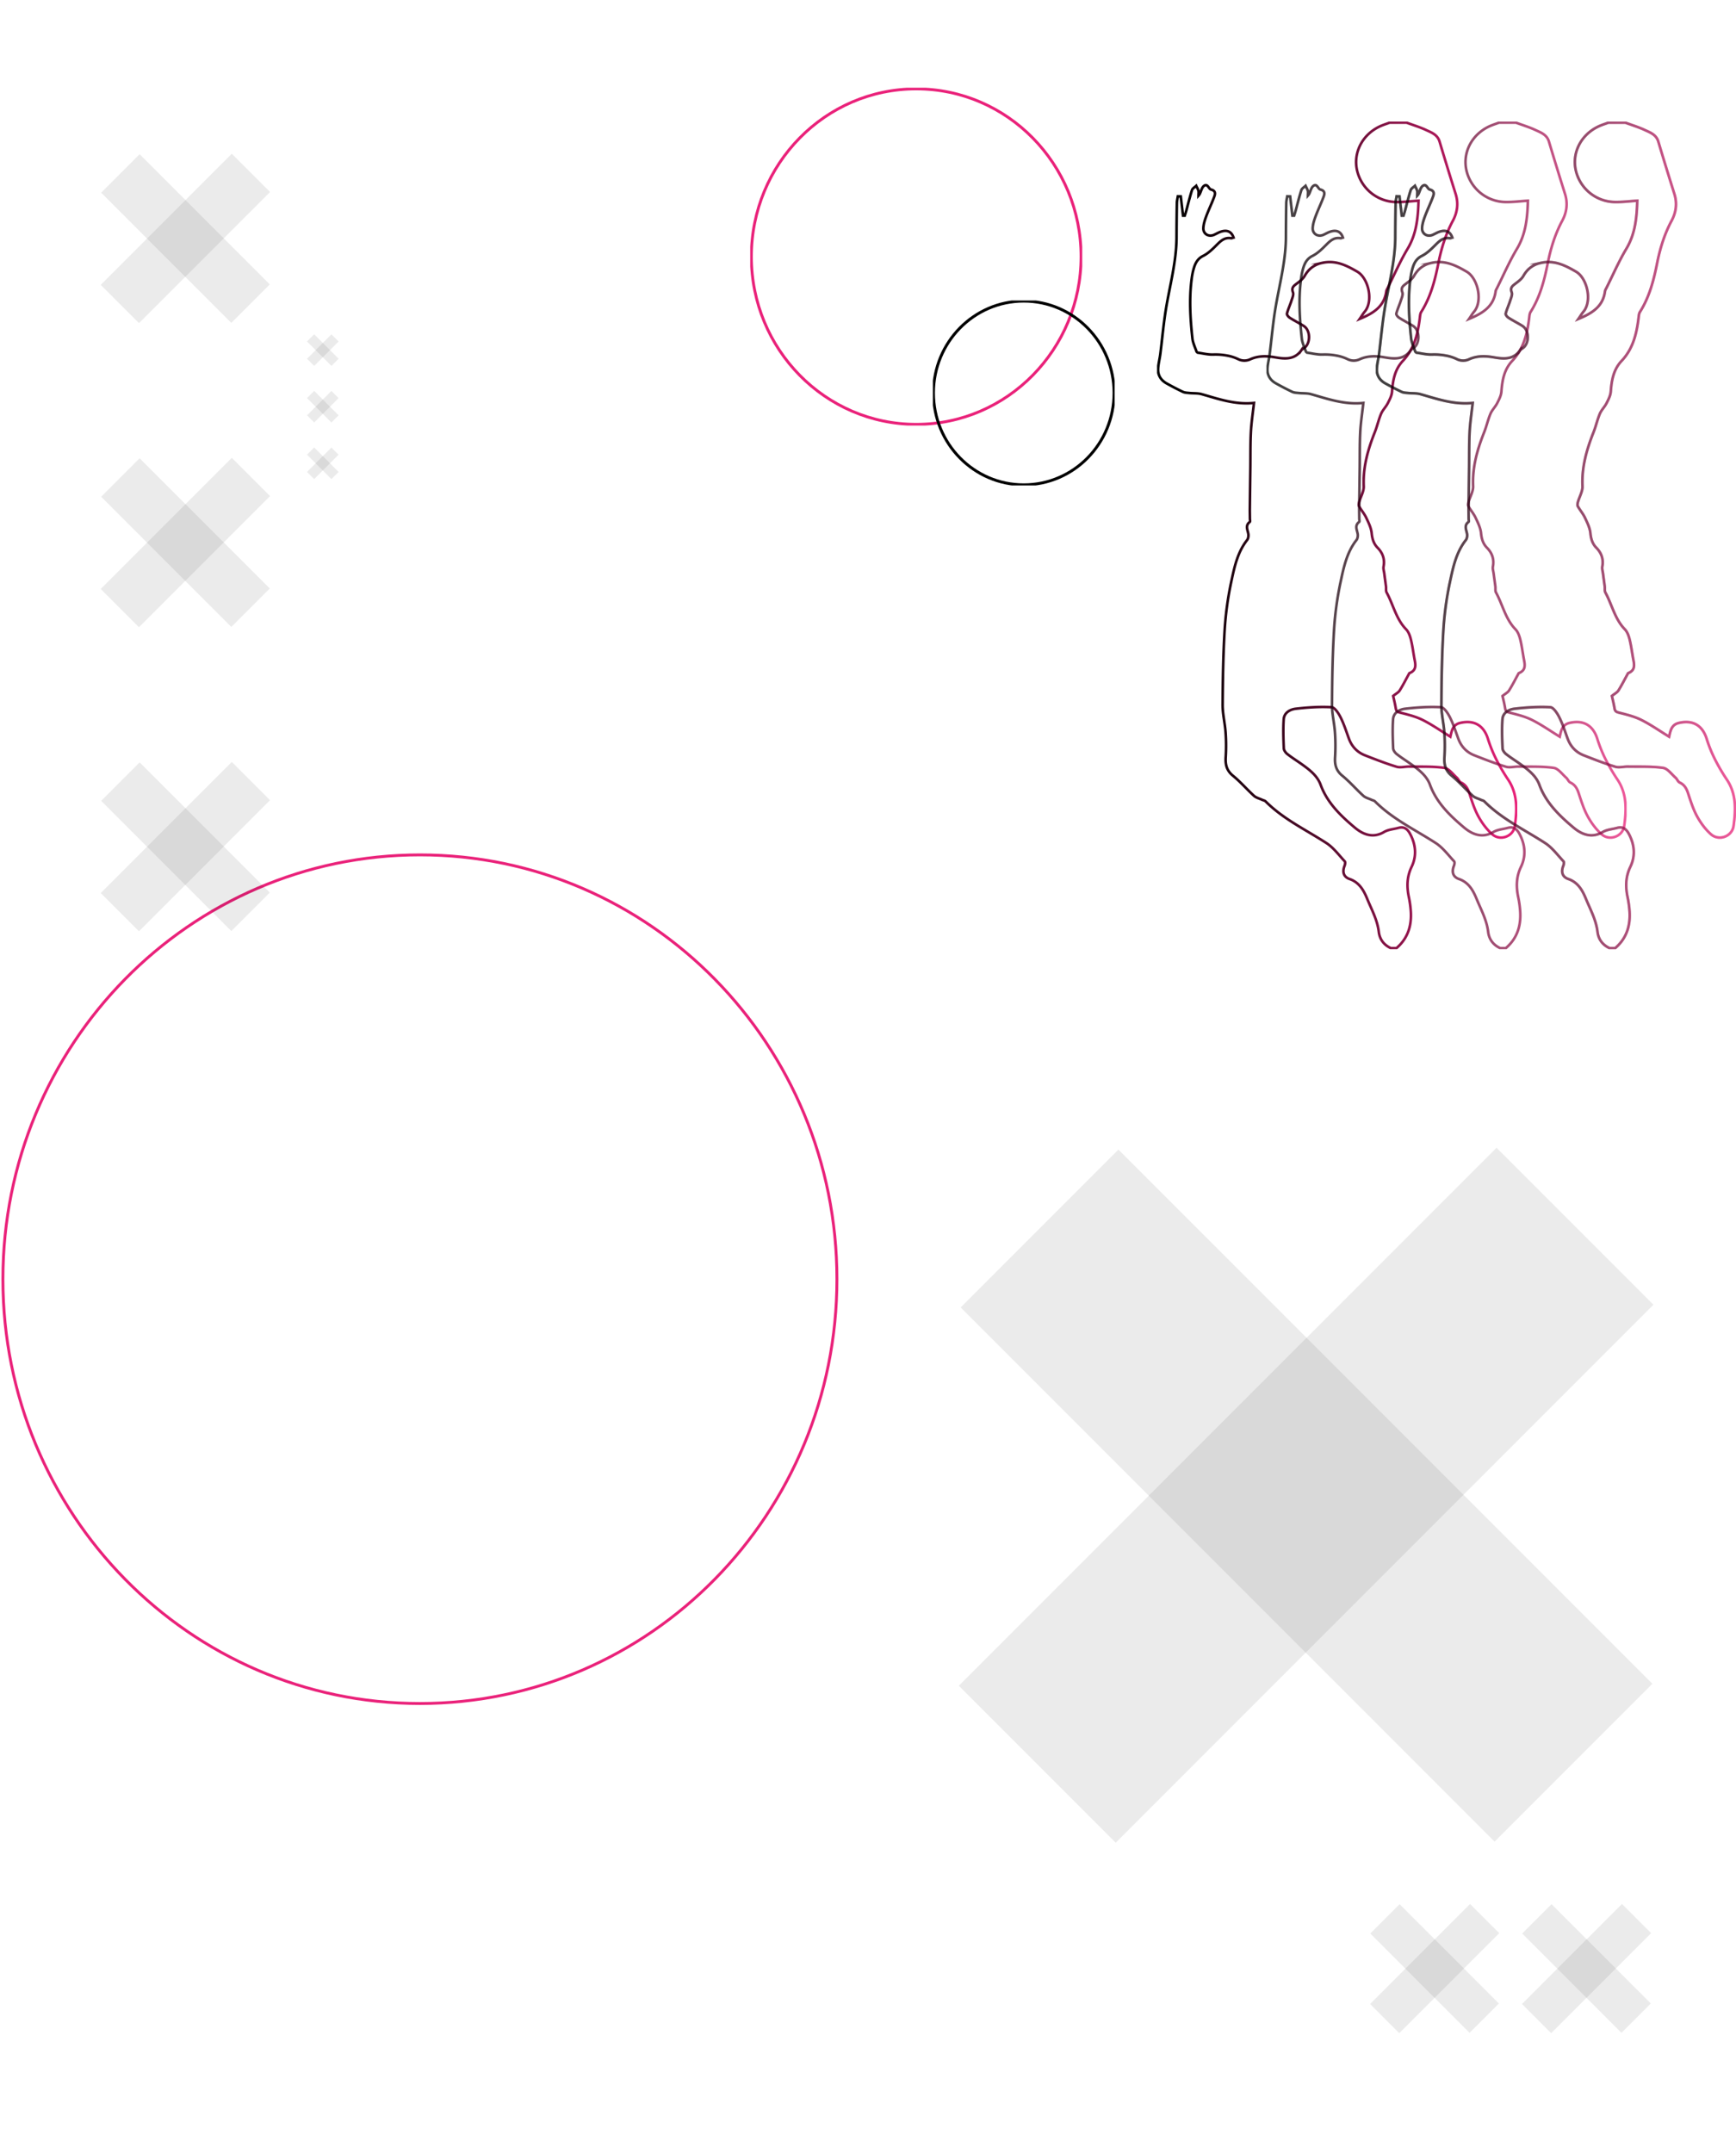 <svg width="2000" height="2479" fill="none" xmlns="http://www.w3.org/2000/svg"><g clip-path="url(#a)"><path d="M483.776 1961.59c265.331 0 480.425-218.75 480.425-488.59S749.107 984.407 483.776 984.407C218.444 984.407 3.35 1203.16 3.35 1473c0 269.84 215.094 488.59 480.426 488.59Z" stroke="#EA227A" stroke-width="3.307" stroke-miterlimit="10"/><g clip-path="url(#b)" fill="#000" fill-opacity=".08"><path d="m1612.06 2341.22-33.6-33.6 115.16-115.16 33.6 33.6-115.16 115.16Z"/><path d="m1726.83 2307.04-33.79 33.79-114.52-114.52 33.79-33.79 114.52 114.52Z"/></g><g clip-path="url(#c)" fill="#000" fill-opacity=".08"><path d="m1787.06 2341.22-33.6-33.6 115.16-115.16 33.6 33.6-115.16 115.16Z"/><path d="m1901.83 2307.04-33.79 33.79-114.52-114.52 33.79-33.79 114.52 114.52Z"/></g><g clip-path="url(#d)" fill="#000" fill-opacity=".08"><path d="m116.047 1028.35 44.056 44.05 151-150.996-44.056-44.056-151 151.002Z"/><path d="m160.869 877.865-44.306 44.305 150.151 150.15 44.305-44.3-150.15-150.155Z"/></g><g clip-path="url(#e)" fill="#000" fill-opacity=".08"><path d="m116.047 678.198 44.056 44.056 151-151-44.056-44.056-151 151Z"/><path d="m160.869 527.715-44.306 44.305 150.151 150.151 44.305-44.306-150.15-150.15Z"/></g><g clip-path="url(#f)" fill="#000" fill-opacity=".08"><path d="m116.047 328.047 44.056 44.057 151-151-44.056-44.057-151 151Z"/><path d="m160.869 177.564-44.306 44.306 150.151 150.15 44.305-44.305-150.15-150.151Z"/></g><g clip-path="url(#g)" fill="#000" fill-opacity=".08"><path d="m390.113 543.423-8.258 8.257-28.141-28.142 8.257-8.257 28.142 28.142Z"/><path d="m381.815 515.322 8.257 8.257-28.142 28.142-8.257-8.257 28.142-28.142Z"/></g><g clip-path="url(#h)" fill="#000" fill-opacity=".08"><path d="m390.113 478.253-8.258 8.257-28.141-28.141 8.257-8.257 28.142 28.141Z"/><path d="m381.815 450.153 8.257 8.257-28.142 28.141-8.257-8.257 28.142-28.141Z"/></g><g clip-path="url(#i)" fill="#000" fill-opacity=".08"><path d="m390.113 413.084-8.258 8.257-28.141-28.142 8.257-8.257 28.142 28.142Z"/><path d="m381.815 384.983 8.257 8.257-28.142 28.142-8.257-8.257 28.142-28.142Z"/></g><g clip-path="url(#j)"><path d="M1055.56 488.653c104.89 0 189.92-86.477 189.92-193.153 0-106.675-85.03-193.153-189.92-193.153-104.897 0-189.929 86.478-189.929 193.153 0 106.676 85.032 193.153 189.929 193.153Z" stroke="#EA227A" stroke-width="3.307" stroke-miterlimit="10"/></g><g clip-path="url(#k)"><path d="M1179.45 558.262c57.43 0 103.99-47.351 103.99-105.762s-46.56-105.763-103.99-105.763c-57.44 0-104 47.352-104 105.763 0 58.411 46.56 105.762 104 105.762Z" stroke="#000" stroke-width="3.307" stroke-miterlimit="10"/></g><g clip-path="url(#l)" fill="#000" fill-opacity=".08"><path d="m1104.63 1941.14 180.75 180.74 619.5-619.5-180.75-180.74-619.5 619.5Z"/><path d="m1288.52 1323.76-181.77 181.77 616.02 616.01 181.77-181.77-616.02-616.01Z"/></g><g clip-path="url(#m)"><path d="M1334.2 425.78c-.07 6.879 3.68 12.301 9.75 15.68 6.06 3.38 12.47 6.767 18.86 9.762 2.21 1.034 4.94 1.074 7.45 1.338 4.8.496 9.76.064 14.28 1.353 19.38 5.526 38.48 12.309 60.13 10.099-.1.937-.2 1.874-.32 2.795-1.24 10.707-2.73 20.605-3.24 30.56-.7 13.47-.46 26.988-.62 40.49-.21 15.91-.4 31.826-.6 47.746-.04 3.869.07 7.745.09 11.621 0 1.289.5 3.275-.13 3.764-5.23 4.004-2.75 8.585-1.82 13.189.07.321.12.641.17.961.31 2.171-.17 5.094-1.46 6.744-11.05 14.038-14.63 31.08-18.17 47.73a373.31 373.31 0 0 0-7.61 54.793c-1.77 28.975-2.22 58.061-2.4 87.1-.06 10.619 2.69 21.23 3.42 31.889.66 9.424.7 18.88.14 28.31-.56 8.729 1.03 15.592 8.32 21.542 8.63 7.032 15.99 15.633 24.23 23.129 2.5 2.266 6.26 3.139 9.46 4.628 1.31.609 2.97.849 3.93 1.81 20.34 20.398 46.22 32.562 69.98 47.939 8.2 5.301 14.39 13.806 21.22 21.102.8.881.42 3.523-.19 5.037-2.79 6.999-1.35 12.809 5.77 15.309 11.28 3.92 16.32 13.21 20.26 22.76 5.09 12.4 11.72 24.31 13.37 38.07 1.01 8.52 5.79 15.1 13.9 18.77h6.45c13.79-11.8 18-27.16 16.37-44.61-.38-4.5-1.03-8.98-1.94-13.4-2.63-12.24-2.64-23.85 3.06-35.682 6-12.477 4.89-25.45-1.76-37.863-2.98-5.606-6.83-8.714-13.41-6.928-5.6 1.522-11.82 1.898-16.61 4.741-12.94 7.68-24.57 2.603-33.67-5.045-16.21-13.614-31.71-28.414-39.4-49.316-3.7-10.058-11.98-16.625-20.38-22.728-5.91-4.292-12.16-8.128-17.9-12.605-1.99-1.545-4.06-4.38-4.15-6.703-.46-11.124-.87-22.311-.1-33.387.55-7.784 7.49-11.404 14-12.149 13.59-1.561 27.46-2.514 41.09-1.761 3.71.208 7.99 6.887 10.33 11.468 3.94 7.824 6.62 16.305 9.64 24.577 3.37 9.25 9.59 15.833 18.61 19.373 11.99 4.677 23.98 9.385 36.27 13.125 4.44 1.354 9.72-.24 14.61-.16 13.53.225 27.18-.424 40.5 1.474 5.23.745 9.71 7.207 14.39 11.316 1.81 1.601 2.73 4.605 4.72 5.526 5.6 2.626 7.99 7.111 9.79 12.685 2.96 8.969 5.81 18.171 10.33 26.379 4.15 7.552 9.59 14.928 15.98 20.582 9.22 8.097 24.33 2.523 26.01-9.61 2.51-18.179 3.39-36.486-7.51-53.024a220.062 220.062 0 0 1-13.44-22.752 156.992 156.992 0 0 1-9.94-24.241c-4.8-15.769-16.03-22.423-32.18-18.587-8.41 1.986-9.59 8.753-11.19 15.832-10.74-6.599-20.73-13.614-31.53-19.084-7.89-4.004-16.73-6.214-25.36-8.417-3.3-.801-5.37-1.281-5.98-5.021-.88-5.47-2.27-10.859-3.04-14.415 3.28-2.643 6.05-4.004 7.44-6.167 3.78-5.982 6.97-12.332 10.39-18.531.31-.553.55-1.385 1.03-1.602 8.9-3.611 6.71-10.659 5.48-17.442-1.3-7.208-2.2-14.487-3.99-21.551-1.02-4.004-2.62-8.529-5.41-11.404-11.68-12.012-14.8-28.437-22.47-42.444-1.04-1.89-.45-4.645-.74-6.975-.63-5.046-1.37-10.083-2.02-15.128-.34-2.539-1.22-5.214-.8-7.624 1.6-8.585-.84-15.641-6.84-21.775-4.54-4.637-6.19-10.179-6.84-16.818-.62-6.126-3.63-12.165-6.33-17.883-2.18-4.604-5.66-8.577-8.16-13.061-.7-1.25-.3-3.396.14-4.981 1.73-6.095 5.5-12.221 5.23-18.18a95.723 95.723 0 0 1-.1-3.772c-.23-20.453 5.33-39.457 12.79-58.237.7-1.77 1.33-3.571 1.93-5.381 1.74-5.35 3.19-10.812 5.37-15.961 1.86-4.389 5.59-7.944 7.76-12.229 2.18-4.284 4.51-8.761 4.84-13.31.95-13.078 3.11-25.435 12.54-35.429 13.07-13.871 17.29-31.281 19.47-49.484.28-2.306.43-4.917 1.6-6.775 10.77-17.066 15.79-36.094 19.66-55.602 3.4-17.146 8.42-33.772 16.73-49.284 5.3-9.882 6.71-20.197 3.25-31.145-6.3-20.01-12.46-40.071-18.49-60.183-2.39-8.008-9.31-10.411-15.52-13.302-7.28-3.411-15.03-5.726-22.56-8.529h-19.33c-4 1.514-8.09 2.747-11.91 4.581-19.68 9.474-30.14 29.791-25.85 49.876a46.98 46.98 0 0 0 16.22 26.435 46.881 46.881 0 0 0 29.13 10.548c8.54.12 17.11-.985 25.57-1.529-.52 19.404-2.27 38.128-12.62 55.442-8.57 14.351-15.28 29.823-22.8 44.847-.67 1.345-1.6 2.707-1.76 4.14-2.31 17.53-15 25.299-30.6 31.689 2.23-3.203 3.84-5.982 5.86-8.416 10.22-12.325 4.23-38.505-8.63-45.985-12.73-7.416-25.36-13.614-40.69-10.05a29.167 29.167 0 0 0-14.83 8.008 33.642 33.642 0 0 0-5.06 6.871c-2.16 3.828-6.28 6.711-9.91 9.482-3.39 2.587-5.41 4.573-3.58 9.53 1 2.715-.87 6.671-1.9 9.923-1.55 4.885-3.8 9.554-5.05 14.495-.32 1.281 1.6 3.78 3.16 4.757 5.23 3.371 10.83 6.158 16.11 9.45a11.898 11.898 0 0 1 4.24 4.741c3.38 6.503 2.28 16.257-3.46 20.613-1.2.913-2.71 1.602-3.54 2.771a22.658 22.658 0 0 1-4.63 4.917c-7.4 5.759-16.68 4.653-25.69 3.1-9.83-1.69-19.18-1.858-28.36 2.25a16.003 16.003 0 0 1-14.18-.208 51.405 51.405 0 0 0-10.02-3.5 73.219 73.219 0 0 0-18.84-1.698c-5.65.137-11.35-1.281-17.01-2.114a2.81 2.81 0 0 1-1.13-.456c-.35-.234-.63-.54-.84-.897-1.73-5.021-4.18-10.003-4.74-15.176-2.48-22.912-3.89-45.888-.8-68.872l.15-1.106a74.912 74.912 0 0 1 1.95-9.61c1.8-6.406 4.19-11.948 11.14-15.416 6.16-3.075 11.39-8.401 16.37-13.39 4.49-4.493 8.89-8.008 15.66-6.927.91.144 1.93-.465 2.93-.737-2.4-7.119-7.68-9.33-15.35-6.535-2.62.953-5 2.507-7.59 3.54-6.05 2.402-12.16-1.361-11.85-8.008v-.153c.24-4.508 1.72-9.073 3.32-13.358 2.83-7.608 6.43-14.935 9.24-22.559 1.27-3.436 1.76-6.872-3.81-8.289-2.64-.673-3.75-7.28-7.99-4.196-2.57 1.882-3.34 6.214-4.95 9.433-.42.647-.88 1.263-1.39 1.842 0-2.282.34-4.052-.08-5.605-.54-1.995-1.69-3.82-2.57-5.718-1.67 1.601-4.22 2.971-4.85 4.925-1.89 5.894-3.45 11.892-5.04 17.882-.53 2.136-1.09 4.245-1.68 6.327-.48 1.754-1.09 3.476-1.64 5.206h-1.97c-.87-7.39-1.74-14.784-2.6-22.184l-3.36-.072c-.39 2.555-1.08 5.11-1.12 7.672-.23 13.113-.36 26.222-.4 39.33 0 2.538-.08 5.061-.2 7.583-1.2 24.827-7.56 48.932-11.7 73.357-3.01 17.787-4.53 35.822-6.8 53.729-.77 5.998-2.5 12.012-2.56 18.051Z" stroke="url(#n)" stroke-width="3" stroke-miterlimit="10"/></g><g opacity=".75" clip-path="url(#o)"><path d="M1460.2 425.78c-.07 6.879 3.68 12.301 9.75 15.68 6.06 3.38 12.47 6.767 18.86 9.762 2.21 1.034 4.94 1.074 7.45 1.338 4.8.496 9.76.064 14.28 1.353 19.38 5.526 38.48 12.309 60.13 10.099-.1.937-.2 1.874-.32 2.795-1.24 10.707-2.73 20.605-3.24 30.56-.7 13.47-.46 26.988-.62 40.49-.21 15.91-.4 31.826-.6 47.746-.04 3.869.07 7.745.09 11.621 0 1.289.5 3.275-.13 3.764-5.23 4.004-2.75 8.585-1.82 13.189.07.321.12.641.17.961.31 2.171-.17 5.094-1.46 6.744-11.05 14.038-14.63 31.08-18.17 47.73a373.31 373.31 0 0 0-7.61 54.793c-1.77 28.975-2.22 58.061-2.4 87.1-.06 10.619 2.69 21.23 3.42 31.889.66 9.424.7 18.88.14 28.31-.56 8.729 1.03 15.592 8.32 21.542 8.63 7.032 15.99 15.633 24.23 23.129 2.5 2.266 6.26 3.139 9.46 4.628 1.31.609 2.97.849 3.93 1.81 20.34 20.398 46.22 32.562 69.98 47.939 8.2 5.301 14.39 13.806 21.22 21.102.8.881.42 3.523-.19 5.037-2.79 6.999-1.35 12.809 5.77 15.309 11.28 3.92 16.32 13.21 20.26 22.76 5.09 12.4 11.72 24.31 13.37 38.07 1.01 8.52 5.79 15.1 13.9 18.77h6.45c13.79-11.8 18-27.16 16.37-44.61-.38-4.5-1.03-8.98-1.94-13.4-2.63-12.24-2.64-23.85 3.06-35.682 6-12.477 4.89-25.45-1.76-37.863-2.98-5.606-6.83-8.714-13.41-6.928-5.6 1.522-11.82 1.898-16.61 4.741-12.94 7.68-24.57 2.603-33.67-5.045-16.21-13.614-31.71-28.414-39.4-49.316-3.7-10.058-11.98-16.625-20.38-22.728-5.91-4.292-12.16-8.128-17.9-12.605-1.99-1.545-4.06-4.38-4.15-6.703-.46-11.124-.87-22.311-.1-33.387.55-7.784 7.49-11.404 14-12.149 13.59-1.561 27.46-2.514 41.09-1.761 3.71.208 7.99 6.887 10.33 11.468 3.94 7.824 6.62 16.305 9.64 24.577 3.37 9.25 9.59 15.833 18.61 19.373 11.99 4.677 23.98 9.385 36.27 13.125 4.44 1.354 9.72-.24 14.61-.16 13.53.225 27.18-.424 40.5 1.474 5.23.745 9.71 7.207 14.39 11.316 1.81 1.601 2.73 4.605 4.72 5.526 5.6 2.626 7.99 7.111 9.79 12.685 2.96 8.969 5.81 18.171 10.33 26.379 4.15 7.552 9.59 14.928 15.98 20.582 9.22 8.097 24.33 2.523 26.01-9.61 2.51-18.179 3.39-36.486-7.51-53.024a220.062 220.062 0 0 1-13.44-22.752 156.992 156.992 0 0 1-9.94-24.241c-4.8-15.769-16.03-22.423-32.18-18.587-8.41 1.986-9.59 8.753-11.19 15.832-10.74-6.599-20.73-13.614-31.53-19.084-7.89-4.004-16.73-6.214-25.36-8.417-3.3-.801-5.37-1.281-5.98-5.021-.88-5.47-2.27-10.859-3.04-14.415 3.28-2.643 6.05-4.004 7.44-6.167 3.78-5.982 6.97-12.332 10.39-18.531.31-.553.55-1.385 1.03-1.602 8.9-3.611 6.71-10.659 5.48-17.442-1.3-7.208-2.2-14.487-3.99-21.551-1.02-4.004-2.62-8.529-5.41-11.404-11.68-12.012-14.8-28.437-22.47-42.444-1.04-1.89-.45-4.645-.74-6.975-.63-5.046-1.37-10.083-2.02-15.128-.34-2.539-1.22-5.214-.8-7.624 1.6-8.585-.84-15.641-6.84-21.775-4.54-4.637-6.19-10.179-6.84-16.818-.62-6.126-3.63-12.165-6.33-17.883-2.18-4.604-5.66-8.577-8.16-13.061-.7-1.25-.3-3.396.14-4.981 1.73-6.095 5.5-12.221 5.23-18.18a95.723 95.723 0 0 1-.1-3.772c-.23-20.453 5.33-39.457 12.79-58.237.7-1.77 1.33-3.571 1.93-5.381 1.74-5.35 3.19-10.812 5.37-15.961 1.86-4.389 5.59-7.944 7.76-12.229 2.18-4.284 4.51-8.761 4.84-13.31.95-13.078 3.11-25.435 12.54-35.429 13.07-13.871 17.29-31.281 19.47-49.484.28-2.306.43-4.917 1.6-6.775 10.77-17.066 15.79-36.094 19.66-55.602 3.4-17.146 8.42-33.772 16.73-49.284 5.3-9.882 6.71-20.197 3.25-31.145-6.3-20.01-12.46-40.071-18.49-60.183-2.39-8.008-9.31-10.411-15.52-13.302-7.28-3.411-15.03-5.726-22.56-8.529h-19.33c-4 1.514-8.09 2.747-11.91 4.581-19.68 9.474-30.14 29.791-25.85 49.876a46.98 46.98 0 0 0 16.22 26.435 46.881 46.881 0 0 0 29.13 10.548c8.54.12 17.11-.985 25.57-1.529-.52 19.404-2.27 38.128-12.62 55.442-8.57 14.351-15.28 29.823-22.8 44.847-.67 1.345-1.6 2.707-1.76 4.14-2.31 17.53-15 25.299-30.6 31.689 2.23-3.203 3.84-5.982 5.86-8.416 10.22-12.325 4.23-38.505-8.63-45.985-12.73-7.416-25.36-13.614-40.69-10.05a29.167 29.167 0 0 0-14.83 8.008 33.642 33.642 0 0 0-5.06 6.871c-2.16 3.828-6.28 6.711-9.91 9.482-3.39 2.587-5.41 4.573-3.58 9.53 1 2.715-.87 6.671-1.9 9.923-1.55 4.885-3.8 9.554-5.05 14.495-.32 1.281 1.6 3.78 3.16 4.757 5.23 3.371 10.83 6.158 16.11 9.45a11.898 11.898 0 0 1 4.24 4.741c3.38 6.503 2.28 16.257-3.46 20.613-1.2.913-2.71 1.602-3.54 2.771a22.658 22.658 0 0 1-4.63 4.917c-7.4 5.759-16.68 4.653-25.69 3.1-9.83-1.69-19.18-1.858-28.36 2.25a16.003 16.003 0 0 1-14.18-.208 51.405 51.405 0 0 0-10.02-3.5 73.219 73.219 0 0 0-18.84-1.698c-5.65.137-11.35-1.281-17.01-2.114a2.81 2.81 0 0 1-1.13-.456c-.35-.234-.63-.54-.84-.897-1.73-5.021-4.18-10.003-4.74-15.176-2.48-22.912-3.89-45.888-.8-68.872l.15-1.106a74.912 74.912 0 0 1 1.95-9.61c1.8-6.406 4.19-11.948 11.14-15.416 6.16-3.075 11.39-8.401 16.37-13.39 4.49-4.493 8.89-8.008 15.66-6.927.91.144 1.93-.465 2.93-.737-2.4-7.119-7.68-9.33-15.35-6.535-2.62.953-5 2.507-7.59 3.54-6.05 2.402-12.16-1.361-11.85-8.008v-.153c.24-4.508 1.72-9.073 3.32-13.358 2.83-7.608 6.43-14.935 9.24-22.559 1.27-3.436 1.76-6.872-3.81-8.289-2.64-.673-3.75-7.28-7.99-4.196-2.57 1.882-3.34 6.214-4.95 9.433-.42.647-.88 1.263-1.39 1.842 0-2.282.34-4.052-.08-5.605-.54-1.995-1.69-3.82-2.57-5.718-1.67 1.601-4.22 2.971-4.85 4.925-1.89 5.894-3.45 11.892-5.04 17.882-.53 2.136-1.09 4.245-1.68 6.327-.48 1.754-1.09 3.476-1.64 5.206h-1.97c-.87-7.39-1.74-14.784-2.6-22.184l-3.36-.072c-.39 2.555-1.08 5.11-1.12 7.672-.23 13.113-.36 26.222-.4 39.33 0 2.538-.08 5.061-.2 7.583-1.2 24.827-7.56 48.932-11.7 73.357-3.01 17.787-4.53 35.822-6.8 53.729-.77 5.998-2.5 12.012-2.56 18.051Z" stroke="url(#p)" stroke-width="3" stroke-miterlimit="10"/></g><g opacity=".5" clip-path="url(#q)"><path d="M1586.2 425.78c-.07 6.879 3.68 12.301 9.75 15.68 6.06 3.38 12.47 6.767 18.86 9.762 2.21 1.034 4.94 1.074 7.45 1.338 4.8.496 9.76.064 14.28 1.353 19.38 5.526 38.48 12.309 60.13 10.099-.1.937-.2 1.874-.32 2.795-1.24 10.707-2.73 20.605-3.24 30.56-.7 13.47-.46 26.988-.62 40.49-.21 15.91-.4 31.826-.6 47.746-.04 3.869.07 7.745.09 11.621 0 1.289.5 3.275-.13 3.764-5.23 4.004-2.75 8.585-1.82 13.189.07.321.12.641.17.961.31 2.171-.17 5.094-1.46 6.744-11.05 14.038-14.63 31.08-18.17 47.73a373.31 373.31 0 0 0-7.61 54.793c-1.77 28.975-2.22 58.061-2.4 87.1-.06 10.619 2.69 21.23 3.42 31.889.66 9.424.7 18.88.14 28.31-.56 8.729 1.03 15.592 8.32 21.542 8.63 7.032 15.99 15.633 24.23 23.129 2.5 2.266 6.26 3.139 9.46 4.628 1.31.609 2.97.849 3.93 1.81 20.34 20.398 46.22 32.562 69.98 47.939 8.2 5.301 14.39 13.806 21.22 21.102.8.881.42 3.523-.19 5.037-2.79 6.999-1.35 12.809 5.77 15.309 11.28 3.92 16.32 13.21 20.26 22.76 5.09 12.4 11.72 24.31 13.37 38.07 1.01 8.52 5.79 15.1 13.9 18.77h6.45c13.79-11.8 18-27.16 16.37-44.61-.38-4.5-1.03-8.98-1.94-13.4-2.63-12.24-2.64-23.85 3.06-35.682 6-12.477 4.89-25.45-1.76-37.863-2.98-5.606-6.83-8.714-13.41-6.928-5.6 1.522-11.82 1.898-16.61 4.741-12.94 7.68-24.57 2.603-33.67-5.045-16.21-13.614-31.71-28.414-39.4-49.316-3.7-10.058-11.98-16.625-20.38-22.728-5.91-4.292-12.16-8.128-17.9-12.605-1.99-1.545-4.06-4.38-4.15-6.703-.46-11.124-.87-22.311-.1-33.387.55-7.784 7.49-11.404 14-12.149 13.59-1.561 27.46-2.514 41.09-1.761 3.71.208 7.99 6.887 10.33 11.468 3.94 7.824 6.62 16.305 9.64 24.577 3.37 9.25 9.59 15.833 18.61 19.373 11.99 4.677 23.98 9.385 36.27 13.125 4.44 1.354 9.72-.24 14.61-.16 13.53.225 27.18-.424 40.5 1.474 5.23.745 9.71 7.207 14.39 11.316 1.81 1.601 2.73 4.605 4.72 5.526 5.6 2.626 7.99 7.111 9.79 12.685 2.96 8.969 5.81 18.171 10.33 26.379 4.15 7.552 9.59 14.928 15.98 20.582 9.22 8.097 24.33 2.523 26.01-9.61 2.51-18.179 3.39-36.486-7.51-53.024a220.062 220.062 0 0 1-13.44-22.752 156.992 156.992 0 0 1-9.94-24.241c-4.8-15.769-16.03-22.423-32.18-18.587-8.41 1.986-9.59 8.753-11.19 15.832-10.74-6.599-20.73-13.614-31.53-19.084-7.89-4.004-16.73-6.214-25.36-8.417-3.3-.801-5.37-1.281-5.98-5.021-.88-5.47-2.27-10.859-3.04-14.415 3.28-2.643 6.05-4.004 7.44-6.167 3.78-5.982 6.97-12.332 10.39-18.531.31-.553.55-1.385 1.03-1.602 8.9-3.611 6.71-10.659 5.48-17.442-1.3-7.208-2.2-14.487-3.99-21.551-1.02-4.004-2.62-8.529-5.41-11.404-11.68-12.012-14.8-28.437-22.47-42.444-1.04-1.89-.45-4.645-.74-6.975-.63-5.046-1.37-10.083-2.02-15.128-.34-2.539-1.22-5.214-.8-7.624 1.6-8.585-.84-15.641-6.84-21.775-4.54-4.637-6.19-10.179-6.84-16.818-.62-6.126-3.63-12.165-6.33-17.883-2.18-4.604-5.66-8.577-8.16-13.061-.7-1.25-.3-3.396.14-4.981 1.73-6.095 5.5-12.221 5.23-18.18a95.723 95.723 0 0 1-.1-3.772c-.23-20.453 5.33-39.457 12.79-58.237.7-1.77 1.33-3.571 1.93-5.381 1.74-5.35 3.19-10.812 5.37-15.961 1.86-4.389 5.59-7.944 7.76-12.229 2.18-4.284 4.51-8.761 4.84-13.31.95-13.078 3.11-25.435 12.54-35.429 13.07-13.871 17.29-31.281 19.47-49.484.28-2.306.43-4.917 1.6-6.775 10.77-17.066 15.79-36.094 19.66-55.602 3.4-17.146 8.42-33.772 16.73-49.284 5.3-9.882 6.71-20.197 3.25-31.145-6.3-20.01-12.46-40.071-18.49-60.183-2.39-8.008-9.31-10.411-15.52-13.302-7.28-3.411-15.03-5.726-22.56-8.529h-19.33c-4 1.514-8.09 2.747-11.91 4.581-19.68 9.474-30.14 29.791-25.85 49.876a46.98 46.98 0 0 0 16.22 26.435 46.881 46.881 0 0 0 29.13 10.548c8.54.12 17.11-.985 25.57-1.529-.52 19.404-2.27 38.128-12.62 55.442-8.57 14.351-15.28 29.823-22.8 44.847-.67 1.345-1.6 2.707-1.76 4.14-2.31 17.53-15 25.299-30.6 31.689 2.23-3.203 3.84-5.982 5.86-8.416 10.22-12.325 4.23-38.505-8.63-45.985-12.73-7.416-25.36-13.614-40.69-10.05a29.167 29.167 0 0 0-14.83 8.008 33.642 33.642 0 0 0-5.06 6.871c-2.16 3.828-6.28 6.711-9.91 9.482-3.39 2.587-5.41 4.573-3.58 9.53 1 2.715-.87 6.671-1.9 9.923-1.55 4.885-3.8 9.554-5.05 14.495-.32 1.281 1.6 3.78 3.16 4.757 5.23 3.371 10.83 6.158 16.11 9.45a11.898 11.898 0 0 1 4.24 4.741c3.38 6.503 2.28 16.257-3.46 20.613-1.2.913-2.71 1.602-3.54 2.771a22.658 22.658 0 0 1-4.63 4.917c-7.4 5.759-16.68 4.653-25.69 3.1-9.83-1.69-19.18-1.858-28.36 2.25a16.003 16.003 0 0 1-14.18-.208 51.405 51.405 0 0 0-10.02-3.5 73.219 73.219 0 0 0-18.84-1.698c-5.65.137-11.35-1.281-17.01-2.114a2.81 2.81 0 0 1-1.13-.456c-.35-.234-.63-.54-.84-.897-1.73-5.021-4.18-10.003-4.74-15.176-2.48-22.912-3.89-45.888-.8-68.872l.15-1.106a74.912 74.912 0 0 1 1.95-9.61c1.8-6.406 4.19-11.948 11.14-15.416 6.16-3.075 11.39-8.401 16.37-13.39 4.49-4.493 8.89-8.008 15.66-6.927.91.144 1.93-.465 2.93-.737-2.4-7.119-7.68-9.33-15.35-6.535-2.62.953-5 2.507-7.59 3.54-6.05 2.402-12.16-1.361-11.85-8.008v-.153c.24-4.508 1.72-9.073 3.32-13.358 2.83-7.608 6.43-14.935 9.24-22.559 1.27-3.436 1.76-6.872-3.81-8.289-2.64-.673-3.75-7.28-7.99-4.196-2.57 1.882-3.34 6.214-4.95 9.433-.42.647-.88 1.263-1.39 1.842 0-2.282.34-4.052-.08-5.605-.54-1.995-1.69-3.82-2.57-5.718-1.67 1.601-4.22 2.971-4.85 4.925-1.89 5.894-3.45 11.892-5.04 17.882-.53 2.136-1.09 4.245-1.68 6.327-.48 1.754-1.09 3.476-1.64 5.206h-1.97c-.87-7.39-1.74-14.784-2.6-22.184l-3.36-.072c-.39 2.555-1.08 5.11-1.12 7.672-.23 13.113-.36 26.222-.4 39.33 0 2.538-.08 5.061-.2 7.583-1.2 24.827-7.56 48.932-11.7 73.357-3.01 17.787-4.53 35.822-6.8 53.729-.77 5.998-2.5 12.012-2.56 18.051Z" stroke="url(#r)" stroke-width="3" stroke-miterlimit="10"/></g><g opacity=".5" clip-path="url(#s)"><path d="M1586.2 425.78c-.07 6.879 3.68 12.301 9.75 15.68 6.06 3.38 12.47 6.767 18.86 9.762 2.21 1.034 4.94 1.074 7.45 1.338 4.8.496 9.76.064 14.28 1.353 19.38 5.526 38.48 12.309 60.13 10.099-.1.937-.2 1.874-.32 2.795-1.24 10.707-2.73 20.605-3.24 30.56-.7 13.47-.46 26.988-.62 40.49-.21 15.91-.4 31.826-.6 47.746-.04 3.869.07 7.745.09 11.621 0 1.289.5 3.275-.13 3.764-5.23 4.004-2.75 8.585-1.82 13.189.07.321.12.641.17.961.31 2.171-.17 5.094-1.46 6.744-11.05 14.038-14.63 31.08-18.17 47.73a373.31 373.31 0 0 0-7.61 54.793c-1.77 28.975-2.22 58.061-2.4 87.1-.06 10.619 2.69 21.23 3.42 31.889.66 9.424.7 18.88.14 28.31-.56 8.729 1.03 15.592 8.32 21.542 8.63 7.032 15.99 15.633 24.23 23.129 2.5 2.266 6.26 3.139 9.46 4.628 1.31.609 2.97.849 3.93 1.81 20.34 20.398 46.22 32.562 69.98 47.939 8.2 5.301 14.39 13.806 21.22 21.102.8.881.42 3.523-.19 5.037-2.79 6.999-1.35 12.809 5.77 15.309 11.28 3.92 16.32 13.21 20.26 22.76 5.09 12.4 11.72 24.31 13.37 38.07 1.01 8.52 5.79 15.1 13.9 18.77h6.45c13.79-11.8 18-27.16 16.37-44.61-.38-4.5-1.03-8.98-1.94-13.4-2.63-12.24-2.64-23.85 3.06-35.682 6-12.477 4.89-25.45-1.76-37.863-2.98-5.606-6.83-8.714-13.41-6.928-5.6 1.522-11.82 1.898-16.61 4.741-12.94 7.68-24.57 2.603-33.67-5.045-16.21-13.614-31.71-28.414-39.4-49.316-3.7-10.058-11.98-16.625-20.38-22.728-5.91-4.292-12.16-8.128-17.9-12.605-1.99-1.545-4.06-4.38-4.15-6.703-.46-11.124-.87-22.311-.1-33.387.55-7.784 7.49-11.404 14-12.149 13.59-1.561 27.46-2.514 41.09-1.761 3.71.208 7.99 6.887 10.33 11.468 3.94 7.824 6.62 16.305 9.64 24.577 3.37 9.25 9.59 15.833 18.61 19.373 11.99 4.677 23.98 9.385 36.27 13.125 4.44 1.354 9.72-.24 14.61-.16 13.53.225 27.18-.424 40.5 1.474 5.23.745 9.71 7.207 14.39 11.316 1.81 1.601 2.73 4.605 4.72 5.526 5.6 2.626 7.99 7.111 9.79 12.685 2.96 8.969 5.81 18.171 10.33 26.379 4.15 7.552 9.59 14.928 15.98 20.582 9.22 8.097 24.33 2.523 26.01-9.61 2.51-18.179 3.39-36.486-7.51-53.024a220.062 220.062 0 0 1-13.44-22.752 156.992 156.992 0 0 1-9.94-24.241c-4.8-15.769-16.03-22.423-32.18-18.587-8.41 1.986-9.59 8.753-11.19 15.832-10.74-6.599-20.73-13.614-31.53-19.084-7.89-4.004-16.73-6.214-25.36-8.417-3.3-.801-5.37-1.281-5.98-5.021-.88-5.47-2.27-10.859-3.04-14.415 3.28-2.643 6.05-4.004 7.44-6.167 3.78-5.982 6.97-12.332 10.39-18.531.31-.553.55-1.385 1.03-1.602 8.9-3.611 6.71-10.659 5.48-17.442-1.3-7.208-2.2-14.487-3.99-21.551-1.02-4.004-2.62-8.529-5.41-11.404-11.68-12.012-14.8-28.437-22.47-42.444-1.04-1.89-.45-4.645-.74-6.975-.63-5.046-1.37-10.083-2.02-15.128-.34-2.539-1.22-5.214-.8-7.624 1.6-8.585-.84-15.641-6.84-21.775-4.54-4.637-6.19-10.179-6.84-16.818-.62-6.126-3.63-12.165-6.33-17.883-2.18-4.604-5.66-8.577-8.16-13.061-.7-1.25-.3-3.396.14-4.981 1.73-6.095 5.5-12.221 5.23-18.18a95.723 95.723 0 0 1-.1-3.772c-.23-20.453 5.33-39.457 12.79-58.237.7-1.77 1.33-3.571 1.93-5.381 1.74-5.35 3.19-10.812 5.37-15.961 1.86-4.389 5.59-7.944 7.76-12.229 2.18-4.284 4.51-8.761 4.84-13.31.95-13.078 3.11-25.435 12.54-35.429 13.07-13.871 17.29-31.281 19.47-49.484.28-2.306.43-4.917 1.6-6.775 10.77-17.066 15.79-36.094 19.66-55.602 3.4-17.146 8.42-33.772 16.73-49.284 5.3-9.882 6.71-20.197 3.25-31.145-6.3-20.01-12.46-40.071-18.49-60.183-2.39-8.008-9.31-10.411-15.52-13.302-7.28-3.411-15.03-5.726-22.56-8.529h-19.33c-4 1.514-8.09 2.747-11.91 4.581-19.68 9.474-30.14 29.791-25.85 49.876a46.98 46.98 0 0 0 16.22 26.435 46.881 46.881 0 0 0 29.13 10.548c8.54.12 17.11-.985 25.57-1.529-.52 19.404-2.27 38.128-12.62 55.442-8.57 14.351-15.28 29.823-22.8 44.847-.67 1.345-1.6 2.707-1.76 4.14-2.31 17.53-15 25.299-30.6 31.689 2.23-3.203 3.84-5.982 5.86-8.416 10.22-12.325 4.23-38.505-8.63-45.985-12.73-7.416-25.36-13.614-40.69-10.05a29.167 29.167 0 0 0-14.83 8.008 33.642 33.642 0 0 0-5.06 6.871c-2.16 3.828-6.28 6.711-9.91 9.482-3.39 2.587-5.41 4.573-3.58 9.53 1 2.715-.87 6.671-1.9 9.923-1.55 4.885-3.8 9.554-5.05 14.495-.32 1.281 1.6 3.78 3.16 4.757 5.23 3.371 10.83 6.158 16.11 9.45a11.898 11.898 0 0 1 4.24 4.741c3.38 6.503 2.28 16.257-3.46 20.613-1.2.913-2.71 1.602-3.54 2.771a22.658 22.658 0 0 1-4.63 4.917c-7.4 5.759-16.68 4.653-25.69 3.1-9.83-1.69-19.18-1.858-28.36 2.25a16.003 16.003 0 0 1-14.18-.208 51.405 51.405 0 0 0-10.02-3.5 73.219 73.219 0 0 0-18.84-1.698c-5.65.137-11.35-1.281-17.01-2.114a2.81 2.81 0 0 1-1.13-.456c-.35-.234-.63-.54-.84-.897-1.73-5.021-4.18-10.003-4.74-15.176-2.48-22.912-3.89-45.888-.8-68.872l.15-1.106a74.912 74.912 0 0 1 1.95-9.61c1.8-6.406 4.19-11.948 11.14-15.416 6.16-3.075 11.39-8.401 16.37-13.39 4.49-4.493 8.89-8.008 15.66-6.927.91.144 1.93-.465 2.93-.737-2.4-7.119-7.68-9.33-15.35-6.535-2.62.953-5 2.507-7.59 3.54-6.05 2.402-12.16-1.361-11.85-8.008v-.153c.24-4.508 1.72-9.073 3.32-13.358 2.83-7.608 6.43-14.935 9.24-22.559 1.27-3.436 1.76-6.872-3.81-8.289-2.64-.673-3.75-7.28-7.99-4.196-2.57 1.882-3.34 6.214-4.95 9.433-.42.647-.88 1.263-1.39 1.842 0-2.282.34-4.052-.08-5.605-.54-1.995-1.69-3.82-2.57-5.718-1.67 1.601-4.22 2.971-4.85 4.925-1.89 5.894-3.45 11.892-5.04 17.882-.53 2.136-1.09 4.245-1.68 6.327-.48 1.754-1.09 3.476-1.64 5.206h-1.97c-.87-7.39-1.74-14.784-2.6-22.184l-3.36-.072c-.39 2.555-1.08 5.11-1.12 7.672-.23 13.113-.36 26.222-.4 39.33 0 2.538-.08 5.061-.2 7.583-1.2 24.827-7.56 48.932-11.7 73.357-3.01 17.787-4.53 35.822-6.8 53.729-.77 5.998-2.5 12.012-2.56 18.051Z" stroke="url(#t)" stroke-width="3" stroke-miterlimit="10"/></g></g><defs><clipPath id="a"><path fill="#fff" d="M0 0h2000v2479H0z"/></clipPath><clipPath id="b"><path fill="#fff" transform="scale(1 -1) rotate(-45 -1967.704 -2990.11)" d="M0 0h161.949v162.865H0z"/></clipPath><clipPath id="c"><path fill="#fff" transform="scale(1 -1) rotate(-45 -1880.204 -3201.353)" d="M0 0h161.949v162.865H0z"/></clipPath><clipPath id="d"><path fill="#fff" transform="rotate(-135 339.663 518.58)" d="M0 0h212.345v213.546H0z"/></clipPath><clipPath id="e"><path fill="#fff" transform="rotate(-135 267.145 343.506)" d="M0 0h212.345v213.546H0z"/></clipPath><clipPath id="f"><path fill="#fff" transform="rotate(-135 194.626 168.43)" d="M0 0h212.345v213.546H0z"/></clipPath><clipPath id="g"><path fill="#fff" transform="scale(1 -1) rotate(45 863.894 168.128)" d="M0 0h39.798v39.798H0z"/></clipPath><clipPath id="h"><path fill="#fff" transform="scale(1 -1) rotate(45 785.228 200.712)" d="M0 0h39.798v39.798H0z"/></clipPath><clipPath id="i"><path fill="#fff" transform="scale(1 -1) rotate(45 706.56 233.297)" d="M0 0h39.798v39.798H0z"/></clipPath><clipPath id="j"><path fill="#fff" transform="translate(864.307 101)" d="M0 0h382.497v389H0z"/></clipPath><clipPath id="k"><path fill="#fff" transform="translate(1074.73 346)" d="M0 0h209.439v213H0z"/></clipPath><clipPath id="l"><path fill="#fff" transform="rotate(-135 1236.04 858.474)" d="M0 0h871.177v876.105H0z"/></clipPath><clipPath id="m"><path fill="#fff" transform="matrix(-1 0 0 1 1748 140)" d="M0 0h415v953H0z"/></clipPath><clipPath id="o"><path fill="#fff" transform="matrix(-1 0 0 1 1874 140)" d="M0 0h415v953H0z"/></clipPath><clipPath id="q"><path fill="#fff" transform="matrix(-1 0 0 1 2000 140)" d="M0 0h415v953H0z"/></clipPath><clipPath id="s"><path fill="#fff" transform="matrix(-1 0 0 1 2000 140)" d="M0 0h415v953H0z"/></clipPath><linearGradient id="n" x1="1748" y1="616.5" x2="1333" y2="616.5" gradientUnits="userSpaceOnUse"><stop stop-color="#E92279"/><stop offset=".29" stop-color="#97164F"/><stop offset=".54" stop-color="#560D2D"/><stop offset=".75" stop-color="#280615"/><stop offset=".91" stop-color="#0B0206"/><stop offset="1"/></linearGradient><linearGradient id="p" x1="1874" y1="616.5" x2="1459" y2="616.5" gradientUnits="userSpaceOnUse"><stop stop-color="#E92279"/><stop offset=".29" stop-color="#97164F"/><stop offset=".54" stop-color="#560D2D"/><stop offset=".75" stop-color="#280615"/><stop offset=".91" stop-color="#0B0206"/><stop offset="1"/></linearGradient><linearGradient id="r" x1="2000" y1="616.5" x2="1585" y2="616.5" gradientUnits="userSpaceOnUse"><stop stop-color="#E92279"/><stop offset=".29" stop-color="#97164F"/><stop offset=".54" stop-color="#560D2D"/><stop offset=".75" stop-color="#280615"/><stop offset=".91" stop-color="#0B0206"/><stop offset="1"/></linearGradient><linearGradient id="t" x1="2000" y1="616.5" x2="1585" y2="616.5" gradientUnits="userSpaceOnUse"><stop stop-color="#E92279"/><stop offset=".29" stop-color="#97164F"/><stop offset=".54" stop-color="#560D2D"/><stop offset=".75" stop-color="#280615"/><stop offset=".91" stop-color="#0B0206"/><stop offset="1"/></linearGradient></defs></svg>